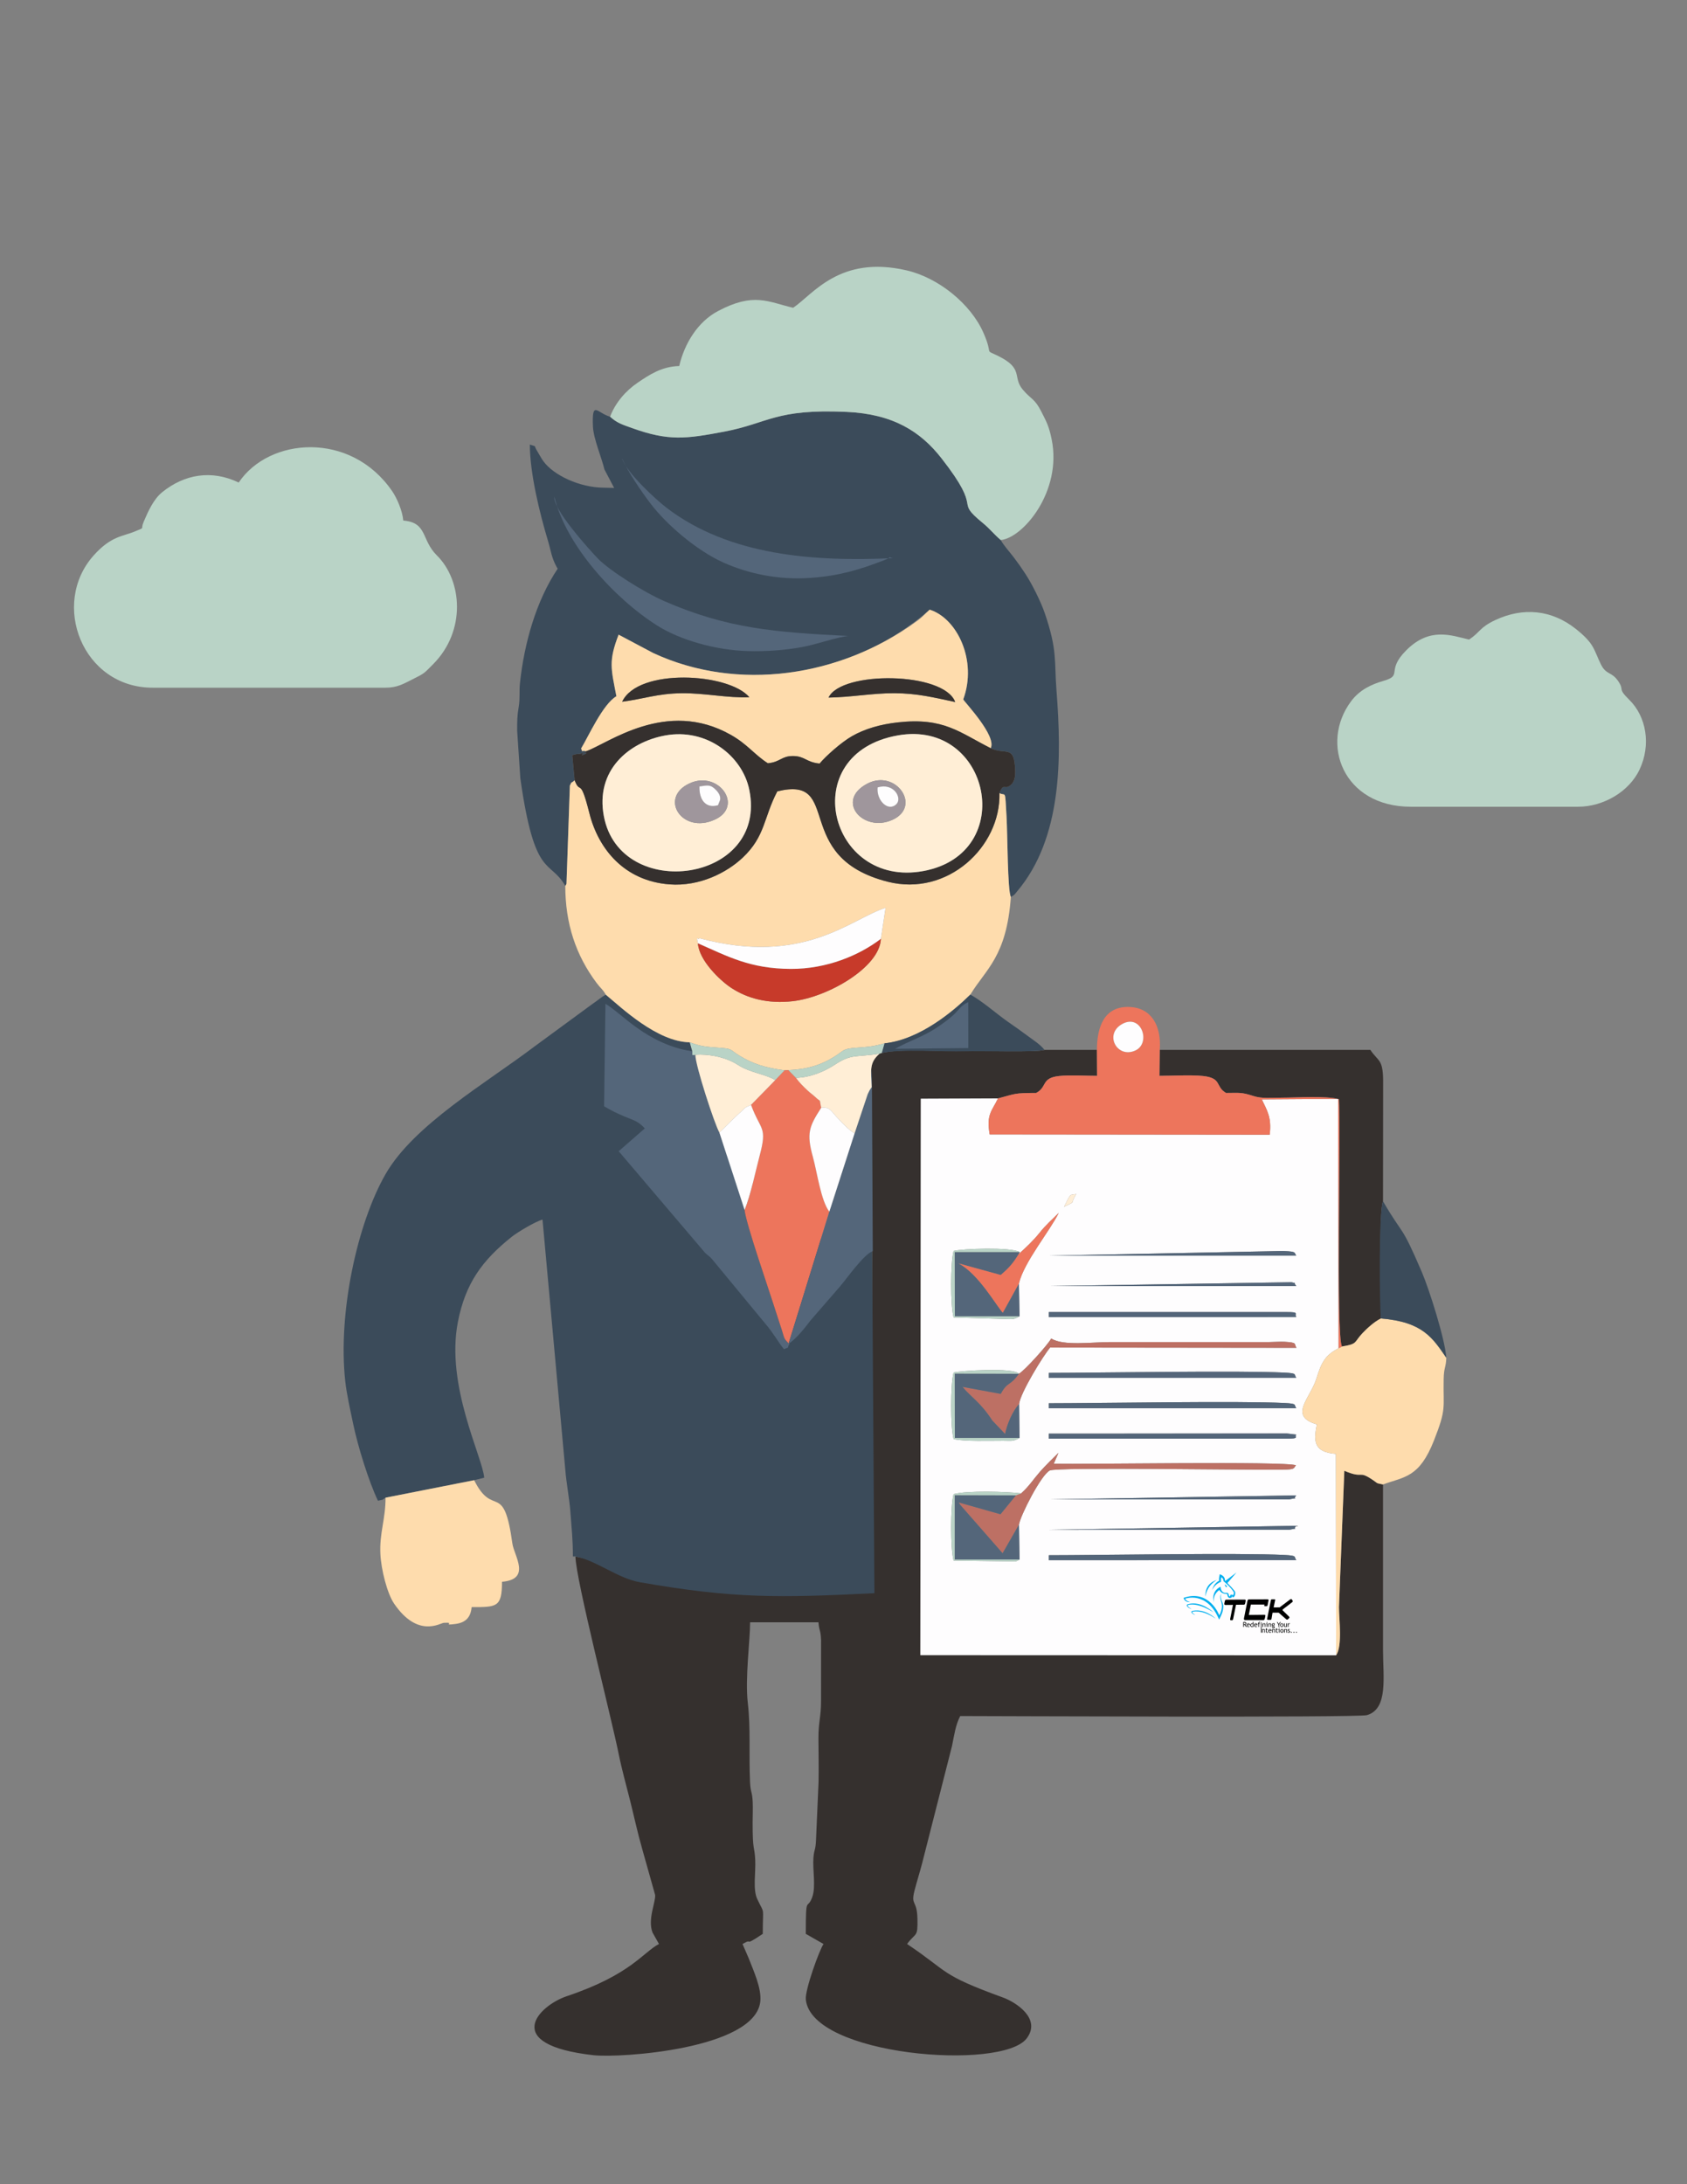 <?xml version="1.0" encoding="UTF-8"?>
<!DOCTYPE svg PUBLIC "-//W3C//DTD SVG 1.1//EN" "http://www.w3.org/Graphics/SVG/1.1/DTD/svg11.dtd">
<!-- Creator: CorelDRAW 2019 (64-Bit) -->
<svg xmlns="http://www.w3.org/2000/svg" xml:space="preserve" width="8.5in" height="11in" version="1.1" style="shape-rendering:geometricPrecision; text-rendering:geometricPrecision; image-rendering:optimizeQuality; fill-rule:evenodd; clip-rule:evenodd"
viewBox="0 0 8500 11000"
 xmlns:xlink="http://www.w3.org/1999/xlink"
 xmlns:xodm="http://www.corel.com/coreldraw/odm/2003">
 <rect x="0" y="0" width="8500" height="11000" fill="#808080" stroke="none"/>
 <defs>
  <style type="text/css">
   <![CDATA[
    .fil12 {fill:#00AFEF}
    .fil13 {fill:black}
    .fil0 {fill:#35302E}
    .fil2 {fill:#3B4B5A}
    .fil5 {fill:#54667A}
    .fil10 {fill:#9F969C}
    .fil3 {fill:#B9D3C6}
    .fil9 {fill:#BD7064}
    .fil8 {fill:#C73A2A}
    .fil6 {fill:#ED755C}
    .fil11 {fill:#F4A999}
    .fil4 {fill:#FEDCAD}
    .fil1 {fill:#FEFDFE}
    .fil7 {fill:#FFEED6}
    .fil14 {fill:black;fill-rule:nonzero}
   ]]>
  </style>
 </defs>
 <g id="Layer_x0020_1">
  <g id="_1650892129168">
   <path class="fil0" d="M4442.6 5303.04l-11.08 3.36c-51.8,45.86 -43.5,80.75 -39.46,168.64l2.17 825.87 -4.37 1678.04c-482.91,23.96 -686.61,27.52 -1158.64,-55 -113.35,-19.81 -225.46,-65 -331.94,-85.26 1.83,114.7 181.49,812.76 217.81,993.93 15.71,78.35 37.02,152.87 57.72,235.67 21.85,87.41 36.81,158.74 61.34,244.8l64.54 229.38c4.89,34.21 -39,122.07 -12.94,190.03l32.48 57.7c-82.01,43.49 -141.93,154.57 -464.25,262.89 -143.04,48.07 -335.34,244.49 133.84,297.19 135.84,15.26 809.76,-30.61 840.61,-267.55 8.86,-68.06 -35.37,-160.96 -58.42,-221.26l-30.84 -71.2c61.03,-35.07 -5.73,21.15 102.04,-51.02 0,-148.39 11.82,-90.95 -28.07,-176.02 -22.39,-47.74 -7.07,-132.91 -9.83,-194.27 -3.44,-76.59 -13.51,-40.26 -13.13,-190.96 0.08,-32.6 1.81,-70.5 0.37,-102.42 -2.52,-56.04 -10.98,-45.26 -13.5,-101.3 -6.31,-140.37 3.65,-269.95 -11.13,-397.06 -14.61,-125.63 11.5,-313.78 11.5,-406.93l344.41 0c4.02,48.29 10.77,34.08 13.13,88.91l-0.13 306.76c0.27,80.83 -13.59,105.97 -13.12,190.97 0.4,71.56 2.05,146.24 0.63,217.48l-12.9 293.24c-2.46,54.7 -9.17,40.83 -12.97,89.08 -4.67,59.45 13.32,145.24 -6.11,197.98 -25.84,70.1 -32.31,-19.63 -32.31,184.54l89.3 51.02c-20.79,29.92 -93.82,230.46 -89.17,279.37 27.07,284.24 988.34,360.65 1112.99,195.86 74.42,-98.38 -52.74,-181.44 -119.74,-205.79 -321.42,-116.76 -269.26,-126.22 -483.14,-269.44 45.84,-61.19 54.26,-30.41 52.21,-127.63 -2.03,-96.21 -34.27,-64.23 -15.01,-140.04 12.03,-47.34 26.3,-91.05 39.16,-140.69l150.23 -589.6c10.71,-51.97 17.57,-105.36 41.28,-150.06 145.09,0 2003.12,8.78 2049.13,-4.54 108.21,-31.32 81.08,-192.22 81.08,-327.11 0,-278.18 0,-556.35 0,-834.53 -38.41,-8.41 -21.96,-2.59 -48.85,-20.94 -79.98,-54.55 -45.22,-4.75 -146.1,-48.12l-26.97 686.74c0,60.07 18.16,195.11 -14.11,242.42l-2095.22 -0.74 2.43 -2802.03 388.91 -1.64c89.62,-23.27 78.72,-27.44 192.38,-27.44 57.32,-30.43 23.24,-75.54 116.17,-85.4 52.93,-5.62 135.48,-0.73 190.71,-0.72l-0.75 -130.71 -264.16 0c-43.95,12.96 -324.05,3.27 -399.13,5.7 -111.38,3.61 -325.98,-14.56 -421.06,9.86z"/>
   <path class="fil1" d="M5284.71 7832.37c237.83,0 962.16,-12.73 1187.28,-1.27 67.77,3.45 45.9,8.78 59.37,26.24l-1246.65 0.28 0 -25.25zm1246.65 -148.3c-22.99,25.02 24.52,7.1 -34.94,20.12l-1211.7 0.37 1246.65 -20.49zm0 -153.07c-22.99,25.02 24.52,7.11 -34.94,20.13l-1211.7 0.37 1246.65 -20.49zm-1397.26 147.53l2.83 175.44c-3.15,1.78 -6.92,4.37 -9.49,5.25 -2.59,0.89 -6.64,3.57 -9.97,4.48l-312.77 -4.38c-16.33,-59.9 -16.33,-274.86 0,-334.77 67.23,-18.33 266.37,-12.95 340.52,-3.77 39.97,-35.69 60.56,-69.64 95.24,-109.38 23.39,-26.8 71.97,-74.66 92.61,-94.65l-23.77 55.1c158.49,3.3 1164.73,-13.59 1220.35,7.57 -13.46,16.66 -2.89,21.17 -70.58,21.97 -205.73,2.42 -1133.72,-13.79 -1169.84,4.26 -43.8,21.88 -149.67,229.93 -155.13,272.89zm150.61 -458.45l181.66 0.02 1017.37 -0.96 47.62 5.72c-11.59,12.62 20.7,20.49 -47.72,20.49l-1020.46 -0.19 -178.47 0.19 0 -25.27zm0 -153.05c237.83,0 962.16,-12.73 1187.28,-1.27 67.77,3.45 45.9,8.78 59.37,26.24l-1246.65 0.28 0 -25.25zm0 -153.07c237.83,0 962.16,-12.73 1187.28,-1.27 67.77,3.45 45.9,8.78 59.37,26.24l-1246.65 0.28 0 -25.25zm-149.96 157.12l2.18 170.61c-32.91,18.57 -37.24,14.36 -81.71,14.19 -65.06,-0.26 -200.67,4.75 -250.52,-8.84 -16.33,-59.9 -16.33,-274.86 0,-334.77 32.58,-8.88 303.28,-26.8 329.03,6.27 28.75,-15.94 144.64,-144.27 162.92,-177.62 59.06,38.48 206.63,18.06 294.09,18.06l803.62 -0.02c21.81,-0.11 58.04,-2.61 77.58,-1.47 68.65,4 45.91,9.72 60.36,30.31l-1241.23 -1.3c-33.41,38.91 -150.74,228.85 -156.32,284.58zm174.55 -336.58l0 0zm-24.59 -126.7l178.47 0.02 1020.46 0c67.32,0 36.19,7.41 47.72,24.98l-1246.65 0.27 0 -25.27zm1222.34 -150.19c32.57,8.49 5.82,-2.33 24.31,19l-1246.65 0.24 1222.34 -19.23zm-112.69 -155.94c23.44,-0.1 55.52,-2.1 77.63,-1.07 65.45,3.03 47.05,8.74 59.37,22.95l-1246.65 0.23 1109.65 -22.11zm-1260.61 162.48l3.18 165.27c-3.15,1.78 -6.92,4.36 -9.49,5.25 -2.59,0.89 -6.64,3.56 -9.97,4.47 -30.04,8.22 6.42,1.01 -23.29,4.54l-289.48 -8.92c-16.33,-59.91 -16.33,-274.87 0,-334.77 42.07,-11.47 285.24,-20.78 333.02,5.35l-4.65 9.88c36.2,-32.28 72.93,-66.83 104.14,-105.75 35.56,-44.33 59.77,-63.12 97.49,-101.5 -45.17,92.06 -176.36,249.34 -200.94,356.17zm227.45 -386.29c36.12,-73.19 28.2,-57.77 61.37,-64.68 -36.02,58.7 5.28,30.7 -61.37,64.68zm1371.12 2258.3l-1.44 -1014.24c-103.85,-8.72 -116.05,-53.62 -95.56,-148.5 -146.19,-41.81 -32.83,-131.4 -2.14,-231.51 24.79,-80.87 43.99,-117.07 111.5,-151.94l-2.15 -1255.92 -384.94 2.63c25.2,54.31 50.68,88.73 39.78,177.81l-1410.76 -1.45c-18.08,-102.15 12.02,-118.17 41.85,-181.29l-388.91 1.64 -2.43 2802.03 2095.22 0.74z"/>
   <path class="fil2" d="M1942.59 7542.68l446.45 -88.09 50.65 -12.67c-8.05,-103.35 -194.76,-462.41 -132.93,-782.57 37.97,-196.6 122.86,-311.66 271.26,-430.31 29.35,-23.46 119.32,-77.28 155.43,-86.93l115.08 1262.54c4,55.58 20.95,149.07 24.95,204.65 6.22,86.4 13.03,139.34 13.03,229.33l12.76 0.06c106.48,20.26 212.21,110.08 325.56,129.9 472.02,82.52 698.05,78.96 1180.96,55l-11.57 -1722.68c-318.31,133.7 -1324.23,-1070.46 -905.84,-1005.95l-12.98 -45.69c-165.56,-2.87 -345.28,-175.49 -423.07,-239.93 -22.82,12.39 -38.75,27.52 -66.27,46.01l-294.38 215.89c-241.16,182.72 -606.05,393.18 -748.87,641.5 -141.52,246.06 -241.39,697.35 -203.12,1044.53 7.11,64.5 25.68,146.31 40.04,215.07 23.51,112.53 78.44,289.5 124.57,385.65 38.09,-10.1 8.56,2.95 38.27,-15.31z"/>
   <path class="fil2" d="M3045.36 2364.06l49.01 93.16 -54.79 -1.13c-120.3,-1.44 -249.73,-62.57 -301.38,-132.71 -10.6,-14.39 -22.2,-36.58 -29.09,-47.44 -25.12,-39.61 1.1,-22.41 -39.44,-37.09 0,145.86 50.03,347.52 90.87,483.14 15.81,52.5 17.44,84.43 44.46,134.13 0.93,1.7 3.24,5.24 4.99,7.76 -109.76,163.91 -168.54,376.5 -190.08,575.26 -4.73,43.63 1.19,75.89 -6.47,121.09 -7.82,46.17 -7.67,68.99 -7.7,120.09l15.91 239.31c72.37,511.61 147.77,405.23 226.62,541.88 2.94,-2.16 5.33,-11 5.92,-9.22l17.2 -495.94c17.2,-32.31 -3.65,-1.57 23.93,-26.68l-11.88 -126.06c27.26,-9.56 28.91,-4.47 40.31,-7.58 43.26,-11.81 32.8,-2.6 20.79,3.16 -11.75,5.63 -25.01,7.98 8.89,-15.79 -35.89,-7.84 -11.65,15.48 -25.45,-13.85 36.15,-59.06 109.52,-223.98 177.8,-263.07 -26.87,-139.9 -40.47,-176.13 11.15,-310.15l174.14 92.35c454.43,211.26 1021.03,108.58 1393.22,-218.3 139.26,44.07 240.69,257.32 169.04,452 7.16,14.49 169.89,184.24 138.36,245.62 72.04,34.63 113.89,-14.8 122.16,90.07 3.01,38.14 3,71.37 -17.49,91.85 -34.95,34.93 -37.78,-13.75 -60.52,44.53 32.74,17.49 27.35,-25.8 35.59,117.22 5.39,93.42 4.77,372.75 21.85,405.81l13.71 -8.7c13.64,-13.1 -3.04,4.98 17.32,-19.06 227.64,-268.9 225.39,-670.61 198.74,-1013.7 -11.48,-147.71 5.36,-200.31 -58.83,-387.62 -20.67,-60.33 -65.26,-148.46 -96.74,-196.65 -20.4,-31.23 -35.07,-52.39 -57.85,-82.46 -24.29,-32.07 -50.66,-59.68 -67.38,-89.6 -32.73,-27.33 -54.35,-56.31 -89.48,-85 -152.33,-124.43 8.7,-48.39 -209.09,-326.67 -105.72,-135.09 -243.59,-223.05 -478.94,-233.65 -358.55,-16.15 -391.96,56.88 -614.22,99.19 -194.76,37.08 -281.67,48.47 -464.71,-17.3 -47.72,-17.15 -76.74,-25.23 -111.85,-57.7 -64.98,-17.74 -92.51,-87.15 -86.37,50.77 2.68,60.03 45.4,160.18 57.78,214.75z"/>
   <path class="fil3" d="M1202.76 2430.19c-137.21,-65.84 -274.11,-41.41 -385.3,48.39 -43.87,35.43 -71.04,96.52 -93.42,148.94 -18.51,43.35 10.73,25.18 -41.57,47.71 -62.93,27.11 -121.28,22.46 -210.11,121.54 -219.25,244.53 -56.76,666.63 296.72,666.63l1173.53 0c60.24,0 92.22,-20.54 136.19,-42.39 62.04,-30.83 57.54,-29.89 103.07,-75.51 167.3,-167.63 147.9,-421.39 19.06,-548.61 -79.52,-78.52 -46.16,-165.15 -169.04,-175.37 -4.08,-49 -32.09,-113.27 -56.02,-148.07 -209.37,-304.47 -620.61,-270.99 -773.11,-43.26z"/>
   <path class="fil4" d="M4438.28 4728.02c-5.02,143.44 -267.65,294.22 -443.96,314.16 -124.14,14.04 -227.81,-12.96 -310.42,-67.37 -55.57,-36.61 -162.02,-137.89 -167.52,-224.35 -9.55,-47.49 -2.75,-11.51 7.93,-25.31 527.71,141.6 765.69,-100.27 937.68,-153.07l-23.7 155.94zm-1590.03 -266.52c0,188.74 52.46,348.65 158.1,489.21 22.69,30.19 26.98,26.64 45.99,58.62 77.8,64.44 257.51,237.06 423.07,239.93 52.14,19.72 82.27,22.76 138.46,26.72 80.48,5.68 57.74,7.11 111.15,40.09 68.85,42.51 132.39,61.39 227.7,74.34l19.72 -0.88c93,-3.93 165.94,-25.98 234.38,-69.7 47.66,-30.44 38.66,-38.06 108.19,-43.17 59.44,-4.37 83.15,-5.87 141.48,-22.23 179.49,-18.75 350.8,-164.93 432.68,-245.47 77.86,-128.81 182.34,-189.88 204.09,-491.51 -17.07,-33.06 -16.46,-312.39 -21.85,-405.81 -8.25,-143.02 -2.85,-99.73 -35.59,-117.22 6.66,271.09 -262.56,522.56 -562.94,446.17 -490.86,-124.84 -221.69,-537.98 -556.43,-455.13 -69.81,133.35 -59.76,225.68 -174.31,333.79 -79.22,74.77 -216.56,146.33 -369.15,134.61 -225.81,-17.33 -357.45,-175.99 -403.46,-358.87 -47.4,-188.42 -44.77,-88.87 -74.22,-165.34 -27.59,25.11 -6.73,-5.63 -23.93,26.68l-17.2 495.94c-0.59,-1.78 -2.98,7.06 -5.92,9.22z"/>
   <path class="fil3" d="M3073.95 2098.54c35.11,32.47 64.13,40.56 111.85,57.7 183.04,65.77 269.95,54.37 464.71,17.3 222.26,-42.31 255.67,-115.34 614.22,-99.19 235.35,10.6 373.22,98.57 478.94,233.65 217.79,278.28 56.76,202.24 209.09,326.67 35.13,28.69 56.75,57.67 89.48,85 110.76,-9.6 310.64,-243.93 256.48,-507.69 -13.76,-67.04 -26.26,-88.35 -52.07,-139.26 -34.09,-67.22 -50.96,-60.2 -93.44,-110.64 -53.49,-63.5 7.04,-105.12 -123.99,-169.39 -75.29,-36.92 -21.02,3.86 -74.27,-117.07 -63.72,-144.71 -225.98,-276.86 -387.48,-314.08 -337.86,-77.86 -471.44,121.72 -571.18,188.5 -126.41,-29.45 -197.72,-79.36 -378.8,16.62 -101.58,53.84 -168.62,162.64 -195.2,276.76 -88.17,1.96 -152.06,44.95 -209.46,83.92 -59.3,40.26 -111.64,99.5 -138.85,171.2z"/>
   <path class="fil3" d="M7402.05 3221.04c-89.52,-20.86 -198.07,-64.54 -316.27,53.65 -104.87,104.87 -15.1,125.47 -113.94,153.92 -61.11,17.58 -121.02,44.98 -164.55,103.32 -158.37,212.24 -40.47,530.99 301.39,530.99l841.88 0c129.71,0 258.27,-76.82 310.35,-187.12 58.84,-124.61 34.43,-267.02 -52.05,-351.8 -62.74,-61.51 -20.36,-43.56 -57.11,-95.96 -31.96,-45.57 -58.94,-29.06 -84.89,-80.94 -37.57,-75.13 -30.52,-102.93 -126.68,-179.46 -121.26,-96.51 -264.96,-111.25 -406.56,-44.67 -79.35,37.32 -73.97,59.5 -131.55,98.06z"/>
   <path class="fil4" d="M4174.67 3513.08c63.55,-135.6 581.67,-131.09 638.11,22.43 -106.31,-22.28 -189.6,-43.95 -306.52,-44.5 -109.76,-0.51 -219.82,20.8 -331.59,22.07zm-1039.85 20.91c80.26,-171.67 537.88,-145.3 640.92,-22.51 -108.36,4.7 -226.3,-21.65 -340.83,-20.39 -121.44,1.34 -195.69,29.79 -300.09,42.89zm-181.4 249.4c109.55,-38.42 403.2,-266.57 728.51,-82.69 84.85,47.96 118.23,99.01 186.79,143.16 62.57,-5.52 68.35,-36.78 127.33,-36.33 59.97,0.46 65.72,31.48 133.43,37.88 32.61,-38.78 109.45,-106.95 162.34,-137.4 65.32,-37.61 144.54,-60.34 232.64,-70.05 231.17,-25.49 308.8,50.25 467.21,130.04 31.53,-61.37 -131.2,-231.13 -138.36,-245.62 71.65,-194.68 -29.78,-407.93 -169.04,-452 -27.51,24.16 -32.61,34.3 -65.73,58.48 -383.76,280.19 -901.84,357.69 -1327.48,159.82l-174.14 -92.35c-51.62,134.02 -38.02,170.26 -11.15,310.15 -68.28,39.08 -141.65,204.01 -177.8,263.07 13.8,29.33 -10.44,6.02 25.45,13.85z"/>
   <path class="fil5" d="M3977.52 6768.7c-28.89,-27.03 -23.98,-25.17 -38.7,-71.78 -10.2,-32.32 -18.12,-54.6 -28.18,-86.61 -35.77,-113.94 -151.16,-444.2 -159.05,-516.57l-127.02 -390.31c-25.11,-44.01 -121.31,-339.42 -120.8,-390.45 -20.78,0 -14.34,4.68 -15.39,-18.02 -230.82,-35.59 -360.22,-196.63 -437.83,-239.48l-6.8 516.03c33.77,20.39 68.14,36.98 103.97,51.93 42.19,17.6 66.9,21.92 101.22,59.48l-131.69 114.8 422.09 496.17c25.27,32.7 31.28,24.35 56.47,57.31l259.73 314.35c42.44,49.56 63.93,91.67 94.65,129.37 38.17,-17.61 9.15,3 27.31,-26.19z"/>
   <path class="fil0" d="M6761.54 6781.28c81.17,-13.47 58.6,-19.67 103.08,-66.85 22.5,-23.87 60.87,-59.13 93.26,-74.34 0,-52.86 -11.57,-542.21 10.47,-590.17l0.57 -609.93c-1.37,-107.86 -24.47,-92.95 -64.35,-152.5l-1061.26 0 -1.39 130.7c63.94,0 159.12,-5.65 219.37,0.76 97.34,10.37 60.61,53.41 116.21,85.37 67.92,0 76.35,-4.52 137.38,15.28 44.31,14.37 87.8,8.71 143.24,8.61 79.81,-0.15 215.89,-10.08 287.87,7.14 11.56,145.56 -15.88,1195.5 15.55,1245.93z"/>
   <path class="fil0" d="M4524.67 3703.48c464.92,-81.3 605.72,594.17 128.39,683.11 -476.74,88.82 -646.31,-592.55 -128.39,-683.11zm-1172.76 0.41c208.48,-38.02 388.39,102.85 423.3,273.2 96.07,468.71 -649.9,569.02 -732.55,133.82 -43.84,-230.85 124.74,-373.37 309.25,-407.02zm-398.5 79.51c-68.57,48.09 55.85,-10.71 -29.67,12.63 -11.4,3.11 -13.06,-1.98 -40.31,7.58l11.88 126.06c29.45,76.46 26.81,-23.08 74.22,165.34 46.01,182.88 177.65,341.53 403.46,358.87 152.59,11.72 289.93,-59.84 369.15,-134.61 114.55,-108.11 104.5,-200.44 174.31,-333.79 334.74,-82.85 65.57,330.29 556.43,455.13 300.37,76.39 569.6,-175.08 562.94,-446.17 22.73,-58.28 25.57,-9.6 60.52,-44.53 20.49,-20.48 20.5,-53.71 17.49,-91.85 -8.27,-104.86 -50.12,-55.44 -122.16,-90.07 -158.41,-79.78 -236.04,-155.53 -467.21,-130.04 -88.09,9.71 -167.31,32.44 -232.64,70.05 -52.89,30.45 -129.74,98.62 -162.34,137.4 -67.71,-6.39 -73.46,-37.42 -133.43,-37.88 -58.98,-0.45 -64.76,30.81 -127.33,36.33 -68.56,-44.15 -101.94,-95.2 -186.79,-143.16 -325.31,-183.87 -618.96,44.28 -728.51,82.69z"/>
   <path class="fil4" d="M6761.54 6781.28l-16.87 8.68c-67.51,34.87 -86.72,71.07 -111.5,151.94 -30.69,100.11 -144.05,189.7 2.14,231.51 -20.48,94.89 -8.29,139.79 95.56,148.5l1.44 1014.24c32.27,-47.31 14.11,-182.35 14.11,-242.42l26.97 -686.74c100.88,43.37 66.12,-6.43 146.1,48.12 26.9,18.35 10.44,12.54 48.85,20.94 108.61,-39.69 182.78,-33.48 257.05,-222.26 63.89,-162.41 45.68,-158.78 48.57,-308.62 1.18,-61.31 11.84,-56.86 13.27,-107.33 -67.96,-97.88 -116.56,-180.63 -329.36,-197.76 -32.4,15.21 -70.76,50.48 -93.26,74.34 -44.48,47.19 -21.91,53.38 -103.08,66.85z"/>
   <path class="fil6" d="M5655.16 5156.55c96.8,-52.37 145.16,97.36 65.46,133.88 -92.66,42.46 -159.8,-82.85 -65.46,-133.88zm-128.21 130.92l0.75 130.71c-55.23,-0.01 -137.78,-4.89 -190.71,0.72 -92.93,9.86 -58.85,54.96 -116.17,85.4 -113.66,0 -102.76,4.17 -192.38,27.44 -29.82,63.12 -59.93,79.13 -41.85,181.29l1410.76 1.45c10.9,-89.08 -14.58,-123.5 -39.78,-177.81l384.94 -2.63 2.15 1255.92 16.87 -8.68c-31.43,-50.44 -3.99,-1100.37 -15.55,-1245.93 -71.98,-17.22 -208.06,-7.29 -287.87,-7.14 -55.44,0.1 -98.93,5.76 -143.24,-8.61 -61.03,-19.8 -69.46,-15.28 -137.38,-15.28 -55.6,-31.96 -18.87,-75 -116.21,-85.37 -60.24,-6.41 -155.43,-0.76 -219.37,-0.76l1.39 -130.7c9.69,-125.42 -45.16,-211.75 -151.34,-216.24 -129.45,-5.49 -164.98,102.25 -165.03,216.24z"/>
   <path class="fil4" d="M1942.59 7542.68c0,109.21 -31.15,177.51 -26,283.44 3.84,79.1 34.16,198.8 69.12,250.01 119.54,175.12 231.97,97.87 250.33,96.74 63.98,-3.95 -14.74,15.38 59.47,5.58 50.74,-6.7 76.53,-33.61 80.78,-84.72 125.84,0 153.07,1.59 153.07,-127.56 149.13,-12.41 60.82,-131 52.33,-192.64 -44.29,-321.19 -95.83,-124.41 -192.64,-318.96l-446.45 88.09z"/>
   <path class="fil7" d="M4370.17 3946.54c144,-75.33 276.03,115.4 125.81,182.55 -147.85,66.08 -289.2,-97.07 -125.81,-182.55zm154.5 -243.07c-517.92,90.56 -348.35,771.93 128.39,683.11 477.33,-88.94 336.53,-764.41 -128.39,-683.11z"/>
   <path class="fil7" d="M3474.89 3944.96c145.69,-66.58 274.29,114.93 127.2,182.57 -166.49,76.56 -284.48,-110.69 -127.2,-182.57zm-122.98 -241.08c-184.51,33.65 -353.09,176.17 -309.25,407.02 82.65,435.2 828.62,334.89 732.55,-133.82 -34.91,-170.34 -214.83,-311.21 -423.3,-273.2z"/>
   <path class="fil6" d="M3906.28 5439.43l-122.25 124.98c48.47,131.56 83.28,106.69 43.29,256.33 -22.3,83.42 -43.78,193.99 -75.73,272.99 7.89,72.37 123.28,402.63 159.05,516.57 10.06,32.02 17.97,54.3 28.18,86.61 14.72,46.61 9.81,44.75 38.7,71.78l-4.35 -1.63 205.52 -664.94c-42.18,-53.85 -61.56,-198.64 -82.91,-275.77 -32.76,-118.35 -19.5,-152.69 42.06,-247.56 -11.88,-53.02 3.22,-22.2 -32.7,-56.46 -10.56,-10.07 -20.78,-16.23 -34.24,-28.85 -24.54,-22.98 -42.32,-40.42 -60.57,-65.32l-37.88 -38.65 -19.72 0.88 -46.44 49.01z"/>
   <path class="fil5" d="M4305.84 5707.83l-127.16 394.3 -205.52 664.94c36.03,-21.42 84.38,-81.75 110.14,-116.42l147.9 -170.41c38.56,-44.86 119.24,-161.83 166.22,-179.34l-4.48 -916.68c-2.01,2.79 -5.55,97.28 -6.72,99.31 -1.16,2.01 -4.16,6.05 -5.5,8.57 -1.67,3.15 -8.44,17.26 -8.85,18.24l-66.02 197.48z"/>
   <path class="fil5" d="M4274.65 3202.88c-371.04,-18.45 -610.03,-37.35 -925.85,-174.74 -105.65,-45.96 -277.18,-154.4 -335.46,-214.33 -44.94,-46.21 -230.8,-253.21 -219.86,-311.59 57.24,242.33 300.67,511.03 518.55,648.67 114.7,72.46 294.13,123.43 454.37,128.1 92.84,2.7 184.65,-4.07 271.27,-19.52 77.8,-13.87 178.26,-51.02 236.97,-56.59z"/>
   <path class="fil8" d="M3516.38 4750.47c5.5,86.46 111.95,187.74 167.52,224.35 82.61,54.41 186.28,81.4 310.42,67.37 176.31,-19.94 438.95,-170.72 443.96,-314.16 -107.81,82.48 -271.55,152.41 -454.79,151.54 -203.56,-0.96 -315.53,-62.39 -467.12,-129.09z"/>
   <path class="fil2" d="M6957.89 6640.08c212.8,17.13 261.4,99.88 329.36,197.76 -6.29,-92.85 -85.58,-343.47 -123.52,-431.9 -107.74,-251.08 -86.94,-170.15 -195.37,-356.04 -22.04,47.96 -17.65,537.31 -10.47,590.17z"/>
   <path class="fil5" d="M4499.15 2810.91c-395.75,18.39 -823.43,-11.43 -1139.95,-253.13 -56.65,-43.26 -205.92,-181.19 -225.52,-250.35 29.34,67.89 99.24,169.95 144.41,229.18 78.89,103.44 228.89,234.17 365.44,295.81 128.65,58.08 282.76,89.61 442.34,77.83 141.43,-10.44 241.78,-39.61 369.63,-89.31 49.47,-19.22 7.65,-16.98 43.64,-10.03z"/>
   <path class="fil1" d="M3516.38 4750.47c151.59,66.7 263.56,128.13 467.12,129.09 183.24,0.87 346.98,-69.06 454.79,-151.54l23.7 -155.94c-171.99,52.8 -409.97,294.67 -937.68,153.07 -10.68,13.81 -17.48,-22.17 -7.93,25.31z"/>
   <path class="fil9" d="M5145.22 7520.78l-26.31 9.92 -77.91 95.48 -210.03 -59.51c1.49,5.89 5.32,6.24 6.63,11.44l214 244.36 82.5 -143.93c5.46,-42.97 111.33,-251.01 155.13,-272.89 36.12,-18.05 964.11,-1.83 1169.84,-4.26 67.69,-0.8 57.11,-5.31 70.58,-21.97 -55.62,-21.16 -1061.86,-4.27 -1220.35,-7.57l23.77 -55.1c-20.63,19.99 -69.22,67.86 -92.61,94.65 -34.68,39.74 -55.26,73.69 -95.24,109.38z"/>
   <path class="fil7" d="M3624.57 5703.42c25.51,-23.21 43,-42.83 69.37,-67.73 15.29,-14.43 23.46,-22.34 39.34,-36.57 32.63,-29.25 11.04,-16 50.75,-34.7l122.25 -124.98c-51.46,-30.77 -127.72,-37.1 -188.13,-76.45 -87.81,-57.2 -207.51,-53.98 -214.37,-50.01 -0.51,51.03 95.69,346.44 120.8,390.45z"/>
   <path class="fil7" d="M4010.32 5428.18c18.25,24.9 36.03,42.33 60.57,65.32 13.46,12.62 23.68,18.78 34.24,28.85 35.92,34.26 20.81,3.44 32.7,56.46 46.67,-4.54 47.37,16.21 85.4,54.92 29.28,29.8 48.74,52.89 82.61,74.11l66.02 -197.48c0.41,-0.98 7.18,-15.09 8.85,-18.24 1.34,-2.52 4.34,-6.56 5.5,-8.57 1.17,-2.03 3.83,-5.71 5.84,-8.5 -4.04,-87.89 -12.33,-122.78 39.46,-168.64 -115.28,19.09 -139.51,-0.89 -223.08,54.15 -52.21,34.38 -123.45,65.72 -198.12,67.64z"/>
   <path class="fil9" d="M5133.73 6918.54c-44.43,64.19 -55.69,36 -91.49,101.39l-192.55 -35.37c45.65,54.46 90.52,77.46 149.77,169.16l64.66 67.93c10.1,-51.12 38.62,-116.28 70.63,-150.57 5.57,-55.74 122.91,-245.67 156.32,-284.58l1241.23 1.3c-14.45,-20.58 8.29,-26.3 -60.36,-30.31 -19.55,-1.14 -55.78,1.36 -77.58,1.47l-803.62 0.02c-87.46,0 -235.04,20.42 -294.09,-18.06 -18.28,33.35 -134.17,161.68 -162.92,177.62z"/>
   <path class="fil2" d="M4456.49 5254.44l-13.89 48.6c95.05,-21.32 309.68,-5.05 421.06,-8.66 75.07,-2.43 355.17,6.06 399.13,-6.9 -23.69,-29.39 -51.95,-46.02 -85.63,-71.14 -37.22,-27.76 -62.03,-44.78 -96.74,-69.08 -63.29,-44.3 -125.35,-101.26 -191.25,-138.28 -81.88,80.54 -253.19,226.72 -432.68,245.47z"/>
   <path class="fil5" d="M5136.93 6629.42l-3.18 -165.27 -81.09 146.76c-32.03,-33.46 -121.4,-194.97 -222.76,-248.13l212.33 58.38c44.76,-38.58 63.22,-60.75 90.83,-105.94l4.65 -9.88 -327.48 0 0.81 324.07 325.89 0z"/>
   <path class="fil5" d="M5136.93 7241.69l-2.18 -170.61c-32.01,34.28 -60.53,99.44 -70.63,150.57l-64.66 -67.93c-59.25,-91.7 -104.13,-114.7 -149.77,-169.16l192.55 35.37c35.8,-65.39 47.06,-37.2 91.49,-101.39l-323.54 -0.92 0.85 324.07 325.89 0z"/>
   <path class="fil5" d="M5136.93 7853.97l-2.83 -175.44 -82.5 143.93 -214 -244.36c-1.31,-5.2 -5.14,-5.55 -6.63,-11.44l210.03 59.51 77.91 -95.48 -308.7 -0.81 0.04 324.07 326.69 0z"/>
   <path class="fil1" d="M4178.68 6102.13l127.16 -394.3c-33.87,-21.21 -53.33,-44.3 -82.61,-74.11 -38.03,-38.71 -38.73,-59.45 -85.4,-54.92 -61.57,94.87 -74.82,129.2 -42.06,247.56 21.36,77.13 40.73,221.92 82.91,275.77z"/>
   <path class="fil1" d="M3624.57 5703.42l127.02 390.31c31.96,-79 53.44,-189.57 75.73,-272.99 39.99,-149.64 5.19,-124.77 -43.29,-256.33 -39.7,18.7 -18.12,5.45 -50.75,34.7 -15.87,14.23 -24.05,22.15 -39.34,36.57 -26.37,24.89 -43.87,44.52 -69.37,67.73z"/>
   <path class="fil6" d="M5133.06 6315.22c-27.61,45.19 -46.07,67.36 -90.83,105.94l-212.33 -58.38c101.36,53.15 190.73,214.67 222.76,248.13l81.09 -146.76c24.58,-106.83 155.78,-264.11 200.94,-356.17 -37.72,38.37 -61.93,57.16 -97.49,101.5 -31.21,38.92 -67.94,73.47 -104.14,105.75z"/>
   <path class="fil0" d="M3134.82 3533.99c104.41,-13.1 178.66,-41.56 300.09,-42.89 114.52,-1.26 232.46,25.09 340.83,20.39 -103.04,-122.79 -560.67,-149.16 -640.92,22.51z"/>
   <path class="fil0" d="M4174.67 3513.08c111.77,-1.26 221.82,-22.58 331.59,-22.07 116.93,0.55 200.22,22.22 306.52,44.5 -56.44,-153.52 -574.56,-158.03 -638.11,-22.43z"/>
   <path class="fil5" d="M4878.54 5046.81c-38.55,17.81 -45.08,37.3 -75.04,65 -23.61,21.83 -57.27,46.26 -87.07,65.8 -70.28,46.09 -138.53,65.37 -206.07,104.37l368.48 -3.7 -0.3 -231.48z"/>
   <path class="fil10" d="M3608.56 3979.46c31.06,32.54 17.27,55.27 17.27,55.28l-8.07 20.39c-61.43,17.69 -95.43,-26.32 -93.62,-94.44 40.11,-5.15 54.55,-12.53 84.42,18.76zm-133.66 -34.5c-157.29,71.88 -39.29,259.13 127.2,182.57 147.09,-67.65 18.49,-249.15 -127.2,-182.57z"/>
   <path class="fil10" d="M4517.49 4048.7c-40.33,42.35 -102.3,-15.59 -95.66,-83.2 81.89,-24.77 124.2,53.22 95.66,83.2zm-147.32 -102.16c-163.39,85.48 -22.04,248.63 125.81,182.55 150.22,-67.15 18.2,-257.88 -125.81,-182.55z"/>
   <path class="fil5" d="M5284.71 6939.21l1246.65 -0.28c-13.47,-17.46 8.4,-22.8 -59.37,-26.24 -225.12,-11.46 -949.44,1.27 -1187.28,1.27l0 25.25z"/>
   <path class="fil5" d="M5284.71 7857.63l1246.65 -0.28c-13.47,-17.46 8.4,-22.79 -59.37,-26.24 -225.12,-11.46 -949.44,1.27 -1187.28,1.27l0 25.25z"/>
   <path class="fil5" d="M5284.71 7092.28l1246.65 -0.28c-13.47,-17.46 8.4,-22.79 -59.37,-26.24 -225.12,-11.46 -949.44,1.27 -1187.28,1.27l0 25.25z"/>
   <path class="fil5" d="M5284.71 7245.35l178.47 -0.19 1020.46 0.19c68.41,0 36.13,-7.87 47.72,-20.49l-47.62 -5.72 -1017.37 0.96 -181.66 -0.02 0 25.27z"/>
   <path class="fil5" d="M5284.71 6633.07l1246.65 -0.27c-11.53,-17.57 19.61,-24.98 -47.72,-24.98l-1020.46 0 -178.47 -0.02 0 25.27z"/>
   <path class="fil3" d="M3488.39 5294.95c1.05,22.7 -5.39,18.02 15.39,18.02 6.86,-3.97 126.56,-7.19 214.37,50.01 60.42,39.35 136.67,45.68 188.13,76.45l46.44 -49.01c-95.31,-12.95 -158.85,-31.83 -227.7,-74.34 -53.41,-32.97 -30.67,-34.41 -111.15,-40.09 -56.2,-3.96 -86.33,-7 -138.46,-26.72l12.98 45.69z"/>
   <path class="fil3" d="M3972.44 5389.54l37.88 38.65c74.67,-1.92 145.91,-33.26 198.12,-67.64 83.57,-55.04 107.8,-35.06 223.08,-54.15l11.08 -3.36 13.89 -48.6c-58.33,16.35 -82.04,17.86 -141.48,22.23 -69.53,5.11 -60.53,12.73 -108.19,43.17 -68.44,43.72 -141.38,65.77 -234.38,69.7z"/>
   <path class="fil1" d="M5655.16 5156.55c-94.34,51.04 -27.2,176.35 65.46,133.88 79.7,-36.52 31.34,-186.25 -65.46,-133.88z"/>
   <path class="fil5" d="M5284.71 6323.77l1246.65 -0.23c-12.32,-14.21 6.08,-19.92 -59.37,-22.95 -22.1,-1.02 -54.18,0.98 -77.63,1.07l-1109.65 22.11z"/>
   <path class="fil3" d="M5136.93 7241.69l-325.89 0 -0.85 -324.07 323.54 0.92c-25.75,-33.07 -296.45,-15.15 -329.03,-6.27 -16.33,59.91 -16.33,274.87 0,334.77 49.85,13.59 185.46,8.58 250.52,8.84 44.47,0.17 48.8,4.39 81.71,-14.19z"/>
   <path class="fil3" d="M5136.93 6629.42l-325.89 0 -0.81 -324.07 327.48 0c-47.78,-26.12 -290.95,-16.81 -333.02,-5.35 -16.33,59.9 -16.33,274.86 0,334.77l289.48 8.92c29.7,-3.54 -6.75,3.67 23.29,-4.54 3.33,-0.91 7.38,-3.58 9.97,-4.47 2.57,-0.89 6.34,-3.47 9.49,-5.25z"/>
   <path class="fil5" d="M5284.71 7551.49l1211.7 -0.37c59.46,-13.02 11.95,4.89 34.94,-20.13l-1246.65 20.49z"/>
   <path class="fil5" d="M5284.71 7704.56l1211.7 -0.37c59.46,-13.02 11.95,4.9 34.94,-20.12l-1246.65 20.49z"/>
   <path class="fil3" d="M5136.93 7853.97l-326.69 0 -0.04 -324.07 308.7 0.81 26.31 -9.92c-74.15,-9.19 -273.29,-14.56 -340.52,3.77 -16.33,59.91 -16.33,274.87 0,334.77l312.77 4.38c3.33,-0.91 7.38,-3.58 9.97,-4.48 2.57,-0.89 6.34,-3.48 9.49,-5.25z"/>
   <path class="fil5" d="M5284.71 6476.84l1246.65 -0.24c-18.48,-21.33 8.27,-10.51 -24.31,-19l-1222.34 19.23z"/>
   <path class="fil1" d="M3617.76 4055.14l8.07 -20.39c0,-0.01 13.79,-22.75 -17.27,-55.28 -29.87,-31.29 -44.31,-23.91 -84.42,-18.76 -1.8,68.12 32.19,112.13 93.62,94.44z"/>
   <path class="fil1" d="M4421.83 3965.5c-6.64,67.61 55.33,125.56 95.66,83.2 28.54,-29.98 -13.77,-107.97 -95.66,-83.2z"/>
   <path class="fil7" d="M5361.2 6077.86c66.65,-33.97 25.35,-5.98 61.37,-64.68 -33.17,6.91 -25.26,-8.51 -61.37,64.68z"/>
   <line class="fil11" x1="5309.3" y1="6734.5" x2="5309.3" y2= "6734.5" />
   <g id="TCK_x0020_Black.cdr">
    <g>
     <path class="fil12" d="M6125.87 8152.13c0,0 -50.91,-51.66 -116.01,-39.65 -0.41,0.19 -11.12,1.23 -5.44,9.8 5.68,8.57 19.01,11.01 19.01,11.01 0,0 -17.35,-7.99 -16.35,-15.76 0,0 44.54,-16.11 118.79,34.6z"/>
     <path class="fil12" d="M6114.24 8120c0,0 -61.26,-58.88 -126.01,-41.65 -2.81,0.76 -9.78,1.43 -8.23,8.28 1.42,6.29 11.37,13.51 25.05,17.36 0,0 -22.76,-11.69 -21.18,-19.74 0,0 43.49,-20.05 130.37,35.75z"/>
     <path class="fil12" d="M6152.86 8028.2c0,0 -9.74,9.24 0.85,41.02 10.58,31.78 -10.26,65.94 -10.26,65.94 0,0 -48.26,-132.64 -179.81,-88.12 0,0 2.89,22.99 33.34,21.43 0,0 -21.32,-4.75 -25.9,-17.26 0,0 110.51,-41.51 171.48,105.39 0,0 14.74,-27.27 18.13,-43.49 3.4,-16.22 5.29,-26.98 -2.31,-44.5 -7.6,-17.52 -8.65,-28.91 -5.52,-40.41z"/>
     <path class="fil12" d="M6115.88 8073.22c0,0 -9.35,-39.43 28.16,-66.07 0,0 7.24,20.75 36.38,19.94 0,0 2.59,-0.93 3.56,4.59 0.96,5.53 4.49,24.56 23.78,11.94 0,0 0.34,-3.37 -1.77,-5.93 -2.1,-2.56 -0.44,-1.91 -0.44,-1.91 0,0 0.43,-0.58 4.19,5.28 0,0 0.51,1.22 3.98,3.6 0,0 11.89,-4.86 9.98,-26.48 0,0 -2.2,-8.81 -39.31,-45.68l45.76 -53.22 -56.37 42.56 -2.04 -2.02c0,0 3.59,-22.31 -25.9,-31.56 0,0 -6.38,24.3 -2.68,32.45 0,0 -26.26,10.33 -35.72,47.04 0,0 13.62,-31.31 44.77,-41.39 0,0 -1.06,-18.46 1.38,-22.92 0,0 10.33,3.58 11.31,19.65 0,0 37.87,30.51 52.25,56.61 0,0 -1.57,14.08 -4.32,13.65 0,0 -14.06,-5.8 -14.04,1.98 0.03,7.78 -6.17,3.56 -7.44,-1.36 -1.28,-4.91 -0.32,-14.02 -14.84,-11.93 0,0 -24.43,3.32 -26.5,-30.66 0,0 -49.57,16.96 -34.11,81.85z"/>
     <path class="fil12" d="M6170.53 7978.57c0,0 15.36,10.08 11.06,13.86 -4.3,3.78 -8.72,-5.19 -11.06,-13.86z"/>
     <path class="fil12" d="M6131.83 7956.83c0,0 -51.01,24.94 -57.46,83.65 0,0 -10.26,-63.57 57.46,-83.65z"/>
    </g>
    <g>
     <path class="fil13" d="M6212.31 8082.52l-13.88 69.9c0,0 -1.97,7.11 3.08,7.2 5.06,0.09 6,-0.04 7.37,0 1.37,0.04 3.43,-1.2 4.46,-6.85 1.03,-5.65 14.39,-70.93 14.39,-70.93l39.92 -0.34c0,0 4.63,0.34 6.17,-6.68 1.54,-7.02 2.57,-13.7 2.57,-13.7 0,0 1.2,-4.8 -4.63,-5.14 -5.82,-0.34 -93.03,0.52 -93.03,0.52 0,0 -5.48,-0.86 -7.37,6.68 -1.88,7.54 -2.57,12.68 -2.57,12.68 0,0 -2.23,7.03 6.34,7.03 8.57,0 37.18,-0.34 37.18,-0.34z"/>
     <path class="fil13" d="M6371.21 8080.8l-0.94 3.59c0,0 -1.88,4.63 2.91,4.63 4.8,0 9.59,0 9.59,0 0,0 3.08,-0.69 3.94,-4.8 0.85,-4.11 4.97,-25.02 4.97,-25.02 0,0 1.54,-4.8 -5.83,-4.8 -7.37,0 -93.37,0.34 -93.37,0.34 0,0 -5.44,-0.94 -7.2,8.05 -1.76,9 -17.43,86.92 -17.43,86.92 0,0 -2.22,9.41 5.56,9.33 7.79,-0.09 92.69,0.04 93.42,0.04 0.73,0 4.8,-0.69 6.85,-11.13 2.06,-10.45 1.67,-10.96 1.88,-11.82 -0.25,-0.99 1.67,-3.6 -7.54,-3.77 -9.21,-0.17 -75.89,0.85 -75.89,0.85l10.45 -52.25 68.62 -0.17z"/>
     <path class="fil13" d="M6417.21 8095.19l7.71 -36.83c0,0 1.89,-3.94 -3.43,-3.94 -5.31,0 -12.68,0 -12.68,0 0,0 -4.28,-0.67 -5.31,3.94 -1.03,4.6 -18.84,93.37 -18.84,93.37 0,0 -1.85,6.24 3.97,6.11 5.83,-0.13 13.84,0 13.84,0 0,0 3.67,0.58 4.78,-8.87 1.11,-9.45 4.65,-27.21 4.65,-27.21l30.67 0 38.04 33.07c0,0 3.94,3.59 7.37,1.03 3.43,-2.57 7.88,-7.37 7.88,-7.37 0,0 3.26,-3.43 -1.54,-7.71 -4.8,-4.28 -31.01,-30.15 -31.01,-30.15 0,0 -3.94,-2.91 2.22,-7.02 6.17,-4.11 45.79,-35.32 45.79,-35.32 0,0 4.11,-2.4 1.46,-7.1 -2.65,-4.7 -4.19,-6.67 -4.19,-6.67 0,0 -2.91,-3.77 -8.73,0.85 -5.82,4.62 -52.29,39.62 -52.29,39.62l-30.35 0.23z"/>
    </g>
    <g>
     <path class="fil14" d="M6277.69 8193.42l-6.53 -10.52c-0.75,0 -1.93,-0.06 -3.54,-0.17l0 10.68 -3.36 0 0 -24.51c0.13,0 1,-0.04 2.6,-0.13 1.62,-0.08 2.79,-0.12 3.52,-0.12 5.9,0 8.84,2.34 8.84,7.03 0,1.54 -0.47,2.93 -1.42,4.16 -0.95,1.23 -2.07,2 -3.38,2.3l7.09 11.27 -3.83 0zm-10.07 -21.51l0 7.99c0.8,0.11 1.58,0.17 2.34,0.17 2,0 3.46,-0.32 4.37,-0.97 0.91,-0.65 1.37,-1.81 1.37,-3.48 0,-1.37 -0.49,-2.36 -1.47,-2.97 -0.98,-0.61 -2.53,-0.91 -4.65,-0.91 -0.33,0 -0.99,0.06 -1.97,0.17zm29.87 12.88l-12.9 0c0,2.09 0.57,3.7 1.72,4.83 1.02,0.98 2.32,1.47 3.91,1.47 1.81,0 3.33,-0.54 4.54,-1.61l1.33 2.3c-0.49,0.49 -1.24,0.92 -2.25,1.28 -1.28,0.48 -2.69,0.71 -4.25,0.71 -2.26,0 -4.17,-0.76 -5.74,-2.3 -1.75,-1.68 -2.63,-3.95 -2.63,-6.79 0,-2.96 0.9,-5.33 2.69,-7.12 1.61,-1.59 3.5,-2.39 5.7,-2.39 2.55,0 4.56,0.72 6,2.17 1.41,1.39 2.11,3.22 2.11,5.51 0,0.71 -0.09,1.35 -0.25,1.95zm-7.7 -6.95c-1.42,0 -2.61,0.46 -3.57,1.38 -0.92,0.88 -1.43,1.97 -1.56,3.28l9.93 0c0,-1.3 -0.4,-2.37 -1.2,-3.24 -0.89,-0.94 -2.09,-1.42 -3.6,-1.42zm22.66 15.58l0 -1.32c-1.1,1.09 -2.71,1.63 -4.82,1.63 -2.24,0 -4.06,-0.8 -5.46,-2.41 -1.39,-1.61 -2.09,-3.74 -2.09,-6.43 0,-2.69 0.81,-4.98 2.41,-6.88 1.61,-1.9 3.52,-2.85 5.74,-2.85 1.86,0 3.26,0.44 4.22,1.31l0 -8.29 3.19 0 0 25.24 -3.19 0zm0 -13.78c-0.8,-1.2 -1.9,-1.8 -3.3,-1.8 -1.7,0 -3.08,0.63 -4.13,1.91 -1.06,1.27 -1.58,2.88 -1.58,4.85 0,4.31 1.96,6.47 5.89,6.47 0.5,0 1.1,-0.16 1.8,-0.47 0.7,-0.32 1.14,-0.66 1.32,-1.02l0 -9.93zm22.8 5.15l-12.9 0c0,2.09 0.57,3.7 1.72,4.83 1.02,0.98 2.32,1.47 3.91,1.47 1.81,0 3.33,-0.54 4.54,-1.61l1.33 2.3c-0.49,0.49 -1.24,0.92 -2.25,1.28 -1.28,0.48 -2.69,0.71 -4.25,0.71 -2.26,0 -4.17,-0.76 -5.74,-2.3 -1.75,-1.68 -2.63,-3.95 -2.63,-6.79 0,-2.96 0.9,-5.33 2.69,-7.12 1.61,-1.59 3.5,-2.39 5.7,-2.39 2.55,0 4.56,0.72 6,2.17 1.41,1.39 2.11,3.22 2.11,5.51 0,0.71 -0.09,1.35 -0.25,1.95zm-7.7 -6.95c-1.42,0 -2.61,0.46 -3.57,1.38 -0.92,0.88 -1.43,1.97 -1.56,3.28l9.93 0c0,-1.3 -0.4,-2.37 -1.2,-3.24 -0.89,-0.94 -2.08,-1.42 -3.6,-1.42zm20.98 -6.82c-0.65,-0.22 -1.26,-0.33 -1.81,-0.33 -0.97,0 -1.78,0.37 -2.41,1.1 -0.63,0.74 -0.95,1.67 -0.95,2.79 0,0.3 0.04,0.61 0.1,0.93l3.63 0 0 2.67 -3.63 0 0 15.24 -3.19 0 0 -15.24 -2.6 0 0 -2.67 2.61 0c0,-2.28 0.56,-4.07 1.69,-5.37 1.13,-1.3 2.62,-1.95 4.47,-1.95 0.93,0 1.92,0.17 2.98,0.5l-0.89 2.33zm24.31 22.41l0 -10.43c0,-1.91 -0.28,-3.24 -0.86,-4.01 -0.57,-0.76 -1.54,-1.15 -2.88,-1.15 -0.72,0 -1.48,0.22 -2.28,0.65 -0.79,0.44 -1.4,0.97 -1.82,1.61l0 13.32 -3.19 0 0 -17.91 2.17 0 1.01 2.31c1.05,-1.76 2.76,-2.65 5.14,-2.65 3.93,0 5.89,2.39 5.89,7.17l0 11.09 -3.19 0zm10.95 -24.69c0.54,0 1.01,0.19 1.4,0.57 0.38,0.39 0.58,0.85 0.58,1.38 0,0.55 -0.2,1.02 -0.58,1.41 -0.39,0.38 -0.85,0.57 -1.4,0.57 -0.54,0 -1,-0.19 -1.39,-0.57 -0.39,-0.39 -0.58,-0.86 -0.58,-1.41 0,-0.54 0.19,-1.01 0.57,-1.39 0.38,-0.38 0.85,-0.57 1.39,-0.57zm-1.76 24.69l0 -15.24 -2.46 0 0 -2.67 5.65 0 0 17.91 -3.19 0zm19.29 0l0 -10.43c0,-1.91 -0.29,-3.24 -0.86,-4.01 -0.57,-0.76 -1.54,-1.15 -2.89,-1.15 -0.72,0 -1.48,0.22 -2.28,0.65 -0.79,0.44 -1.4,0.97 -1.82,1.61l0 13.32 -3.19 0 0 -17.91 2.18 0 1 2.31c1.05,-1.76 2.76,-2.65 5.14,-2.65 3.93,0 5.89,2.39 5.89,7.17l0 11.09 -3.18 0zm7.03 4.91l1.72 -2.54c1.85,1.24 3.56,1.85 5.13,1.85 1.44,0 2.58,-0.24 3.41,-0.74 0.83,-0.5 1.25,-1.11 1.25,-1.85 0,-1.44 -1.05,-2.17 -3.15,-2.17 -0.36,0 -1,0.09 -1.94,0.28 -0.94,0.18 -1.67,0.27 -2.19,0.27 -2.54,0 -3.82,-0.96 -3.82,-2.88 0,-0.59 0.3,-1.13 0.89,-1.6 0.59,-0.48 1.33,-0.83 2.21,-1.04 -2.52,-1.19 -3.78,-3.24 -3.78,-6.17 0,-1.87 0.65,-3.44 1.96,-4.69 1.3,-1.25 2.91,-1.88 4.83,-1.88 1.76,0 3.14,0.37 4.13,1.09l1.59 -1.91 2.07 1.96 -1.91 1.44c0.81,1.06 1.22,2.44 1.22,4.15 0,1.81 -0.56,3.32 -1.69,4.56 -1.13,1.23 -2.6,1.93 -4.44,2.11l-2.63 0.27c-0.31,0.04 -0.73,0.16 -1.26,0.36 -0.52,0.2 -0.78,0.47 -0.78,0.8 0,0.46 0.55,0.69 1.64,0.69 0.48,0 1.23,-0.09 2.24,-0.26 1.02,-0.17 1.77,-0.26 2.26,-0.26 1.76,0 3.14,0.42 4.13,1.26 0.99,0.84 1.48,2.01 1.48,3.5 0,1.65 -0.74,2.98 -2.22,4 -1.48,1.01 -3.35,1.52 -5.62,1.52 -1.16,0 -2.38,-0.2 -3.66,-0.61 -1.28,-0.41 -2.31,-0.91 -3.09,-1.5zm6.74 -20.59c-1.11,0 -2.01,0.39 -2.71,1.17 -0.7,0.78 -1.05,1.74 -1.05,2.85 0,1.25 0.33,2.29 1.02,3.1 0.67,0.82 1.59,1.24 2.74,1.24 1.13,0 2.01,-0.4 2.65,-1.2 0.63,-0.8 0.95,-1.84 0.95,-3.14 0,-1.11 -0.34,-2.07 -1.04,-2.85 -0.68,-0.78 -1.54,-1.17 -2.57,-1.17zm30.02 4.72l0 10.96 -3.36 0 0 -10.96 -7.88 -13.52 3.46 0 6.09 10.7 6.1 -10.7 3.46 0 -7.87 13.52zm5.22 1.97c0,-2.77 0.74,-5 2.23,-6.7 1.49,-1.7 3.45,-2.56 5.88,-2.56 2.56,0 4.55,0.82 5.97,2.46 1.41,1.63 2.12,3.9 2.12,6.8 0,2.89 -0.72,5.17 -2.17,6.84 -1.45,1.67 -3.42,2.5 -5.92,2.5 -2.56,0 -4.54,-0.84 -5.97,-2.53 -1.43,-1.69 -2.14,-3.96 -2.14,-6.81zm3.36 0c0,4.49 1.59,6.74 4.75,6.74 1.48,0 2.63,-0.6 3.47,-1.8 0.84,-1.2 1.26,-2.85 1.26,-4.93 0,-4.43 -1.58,-6.65 -4.74,-6.65 -1.45,0 -2.6,0.59 -3.46,1.77 -0.86,1.18 -1.29,2.81 -1.29,4.89zm19.2 -8.92l0 11.44c0,2.77 1.2,4.15 3.59,4.15 1.05,0 2,-0.3 2.88,-0.91 0.87,-0.6 1.44,-1.3 1.72,-2.09l0 -12.59 3.19 0 0 17.91 -3.19 0 0 -2.48c-0.35,0.7 -1.07,1.35 -2.15,1.93 -1.08,0.59 -2.13,0.89 -3.16,0.89 -1.96,0 -3.46,-0.56 -4.5,-1.69 -1.04,-1.13 -1.56,-2.73 -1.56,-4.8l0 -11.77 3.19 0zm25.44 3.05c-0.69,-0.48 -1.39,-0.72 -2.09,-0.72 -1.13,0 -2.11,0.52 -2.95,1.55 -0.84,1.04 -1.27,2.28 -1.27,3.74l0 10.29 -3.19 0 0 -17.91 3.19 0 0 2.84c1.16,-2.12 2.89,-3.19 5.18,-3.19 0.57,0 1.39,0.11 2.46,0.3l-1.32 3.09z"/>
     <path class="fil14" d="M6370.16 8222.41l0 -10.43c0,-1.91 -0.29,-3.24 -0.86,-4.01 -0.57,-0.76 -1.54,-1.15 -2.89,-1.15 -0.72,0 -1.48,0.22 -2.28,0.65 -0.79,0.44 -1.4,0.97 -1.82,1.61l0 13.32 -3.19 0 0 -17.91 2.18 0 1 2.31c1.05,-1.76 2.76,-2.65 5.14,-2.65 3.93,0 5.89,2.39 5.89,7.17l0 11.09 -3.19 0zm8.81 -15.41l-2.09 0 0 -2.5 2.09 0 0 -3.74 3.19 -1.22 0 4.96 4.93 0 0 2.5 -4.93 0 0 8.91c0,1.5 0.26,2.58 0.76,3.22 0.51,0.63 1.33,0.95 2.46,0.95 0.82,0 1.67,-0.2 2.54,-0.61l0.47 2.78c-1.32,0.34 -2.77,0.5 -4.35,0.5 -1.42,0 -2.62,-0.52 -3.6,-1.58 -0.98,-1.06 -1.47,-2.39 -1.47,-4l0 -10.18zm27.54 6.78l-12.9 0c0,2.09 0.57,3.7 1.72,4.83 1.02,0.98 2.31,1.47 3.91,1.47 1.81,0 3.33,-0.54 4.54,-1.61l1.33 2.29c-0.49,0.49 -1.24,0.92 -2.26,1.28 -1.27,0.47 -2.69,0.71 -4.24,0.71 -2.26,0 -4.17,-0.76 -5.74,-2.3 -1.75,-1.69 -2.62,-3.95 -2.62,-6.79 0,-2.96 0.89,-5.33 2.69,-7.12 1.6,-1.59 3.5,-2.39 5.7,-2.39 2.55,0 4.56,0.72 6.01,2.17 1.4,1.39 2.11,3.22 2.11,5.51 0,0.71 -0.09,1.35 -0.25,1.95zm-7.71 -6.95c-1.42,0 -2.61,0.46 -3.57,1.38 -0.92,0.88 -1.43,1.97 -1.56,3.28l9.93 0c0,-1.3 -0.4,-2.37 -1.2,-3.24 -0.88,-0.94 -2.08,-1.41 -3.6,-1.41zm22.32 15.58l0 -10.43c0,-1.91 -0.29,-3.24 -0.86,-4.01 -0.57,-0.76 -1.54,-1.15 -2.89,-1.15 -0.72,0 -1.48,0.22 -2.28,0.65 -0.79,0.44 -1.4,0.97 -1.82,1.61l0 13.32 -3.19 0 0 -17.91 2.18 0 1 2.31c1.05,-1.76 2.76,-2.65 5.14,-2.65 3.93,0 5.89,2.39 5.89,7.17l0 11.09 -3.19 0zm8.81 -15.41l-2.09 0 0 -2.5 2.09 0 0 -3.74 3.19 -1.22 0 4.96 4.93 0 0 2.5 -4.93 0 0 8.91c0,1.5 0.26,2.58 0.76,3.22 0.51,0.63 1.33,0.95 2.46,0.95 0.82,0 1.67,-0.2 2.54,-0.61l0.46 2.78c-1.31,0.34 -2.77,0.5 -4.35,0.5 -1.42,0 -2.62,-0.52 -3.6,-1.58 -0.98,-1.06 -1.47,-2.39 -1.47,-4l0 -10.18zm15.72 -9.28c0.54,0 1.01,0.19 1.4,0.57 0.38,0.39 0.57,0.85 0.57,1.38 0,0.55 -0.19,1.02 -0.57,1.41 -0.39,0.38 -0.86,0.57 -1.4,0.57 -0.54,0 -1,-0.19 -1.39,-0.57 -0.38,-0.39 -0.57,-0.86 -0.57,-1.41 0,-0.54 0.19,-1.01 0.57,-1.39 0.38,-0.38 0.85,-0.57 1.39,-0.57zm-1.76 24.69l0 -15.24 -2.46 0 0 -2.67 5.65 0 0 17.91 -3.19 0zm7.09 -9c0,-2.77 0.74,-5.01 2.23,-6.71 1.49,-1.7 3.45,-2.55 5.88,-2.55 2.56,0 4.55,0.82 5.96,2.46 1.41,1.63 2.12,3.9 2.12,6.8 0,2.89 -0.72,5.17 -2.17,6.84 -1.45,1.67 -3.42,2.5 -5.91,2.5 -2.56,0 -4.54,-0.85 -5.97,-2.53 -1.43,-1.69 -2.14,-3.96 -2.14,-6.81zm3.36 0c0,4.49 1.59,6.74 4.76,6.74 1.47,0 2.63,-0.6 3.47,-1.8 0.84,-1.2 1.26,-2.85 1.26,-4.93 0,-4.44 -1.58,-6.66 -4.73,-6.66 -1.45,0 -2.61,0.59 -3.46,1.77 -0.86,1.18 -1.29,2.81 -1.29,4.89zm27.22 9l0 -10.43c0,-1.91 -0.29,-3.24 -0.86,-4.01 -0.57,-0.76 -1.54,-1.15 -2.88,-1.15 -0.72,0 -1.48,0.22 -2.28,0.65 -0.79,0.44 -1.4,0.97 -1.82,1.61l0 13.32 -3.19 0 0 -17.91 2.17 0 1 2.31c1.05,-1.76 2.76,-2.65 5.15,-2.65 3.93,0 5.89,2.39 5.89,7.17l0 11.09 -3.19 0zm6.52 -1.06l1.12 -3.01c1.77,1.17 3.19,1.74 4.27,1.74 1.96,0 2.94,-0.83 2.94,-2.48 0,-1.19 -0.95,-2.2 -2.84,-3.06 -1.46,-0.67 -2.44,-1.17 -2.95,-1.52 -0.51,-0.34 -0.94,-0.74 -1.31,-1.17 -0.38,-0.44 -0.66,-0.91 -0.84,-1.41 -0.18,-0.5 -0.27,-1.03 -0.27,-1.6 0,-1.47 0.54,-2.62 1.61,-3.45 1.07,-0.83 2.47,-1.24 4.2,-1.24 1.31,0 2.96,0.41 4.94,1.24l-0.9 2.94c-1.26,-1.01 -2.53,-1.51 -3.8,-1.51 -0.76,0 -1.4,0.18 -1.92,0.54 -0.52,0.36 -0.78,0.81 -0.78,1.36 0,1.15 0.65,2.02 1.95,2.61l2.28 1.04c1.39,0.63 2.4,1.36 3.04,2.17 0.63,0.82 0.95,1.84 0.95,3.07 0,1.6 -0.56,2.87 -1.69,3.77 -1.13,0.91 -2.68,1.37 -4.67,1.37 -1.89,0 -3.65,-0.47 -5.31,-1.41zm18.69 -3.63c0.69,0 1.28,0.25 1.77,0.74 0.48,0.49 0.73,1.08 0.73,1.77 0,0.7 -0.24,1.29 -0.73,1.78 -0.49,0.5 -1.08,0.74 -1.77,0.74 -0.69,0 -1.28,-0.24 -1.77,-0.74 -0.49,-0.5 -0.73,-1.09 -0.73,-1.78 0,-0.69 0.24,-1.28 0.73,-1.77 0.49,-0.49 1.08,-0.74 1.77,-0.74zm12.57 0c0.69,0 1.28,0.25 1.77,0.74 0.48,0.49 0.73,1.08 0.73,1.77 0,0.7 -0.24,1.29 -0.73,1.78 -0.49,0.5 -1.08,0.74 -1.77,0.74 -0.69,0 -1.28,-0.24 -1.77,-0.74 -0.48,-0.5 -0.73,-1.09 -0.73,-1.78 0,-0.69 0.25,-1.28 0.73,-1.77 0.49,-0.49 1.08,-0.74 1.77,-0.74zm12.57 0c0.69,0 1.28,0.25 1.77,0.74 0.48,0.49 0.73,1.08 0.73,1.77 0,0.7 -0.24,1.29 -0.73,1.78 -0.49,0.5 -1.08,0.74 -1.77,0.74 -0.69,0 -1.28,-0.24 -1.77,-0.74 -0.48,-0.5 -0.73,-1.09 -0.73,-1.78 0,-0.69 0.25,-1.28 0.73,-1.77 0.49,-0.49 1.08,-0.74 1.77,-0.74z"/>
     <ellipse class="fil13" cx="6354.88" cy="8171.11" rx="1.95" ry="1.98"/>
     <polygon class="fil13" points="6350.77,8175.45 6356.44,8175.45 6356.44,8177.36 6356.45,8177.36 6356.45,8222.39 6353.27,8222.39 6353.27,8178.08 6350.77,8178.08 "/>
    </g>
   </g>
  </g>
 </g>
</svg>
